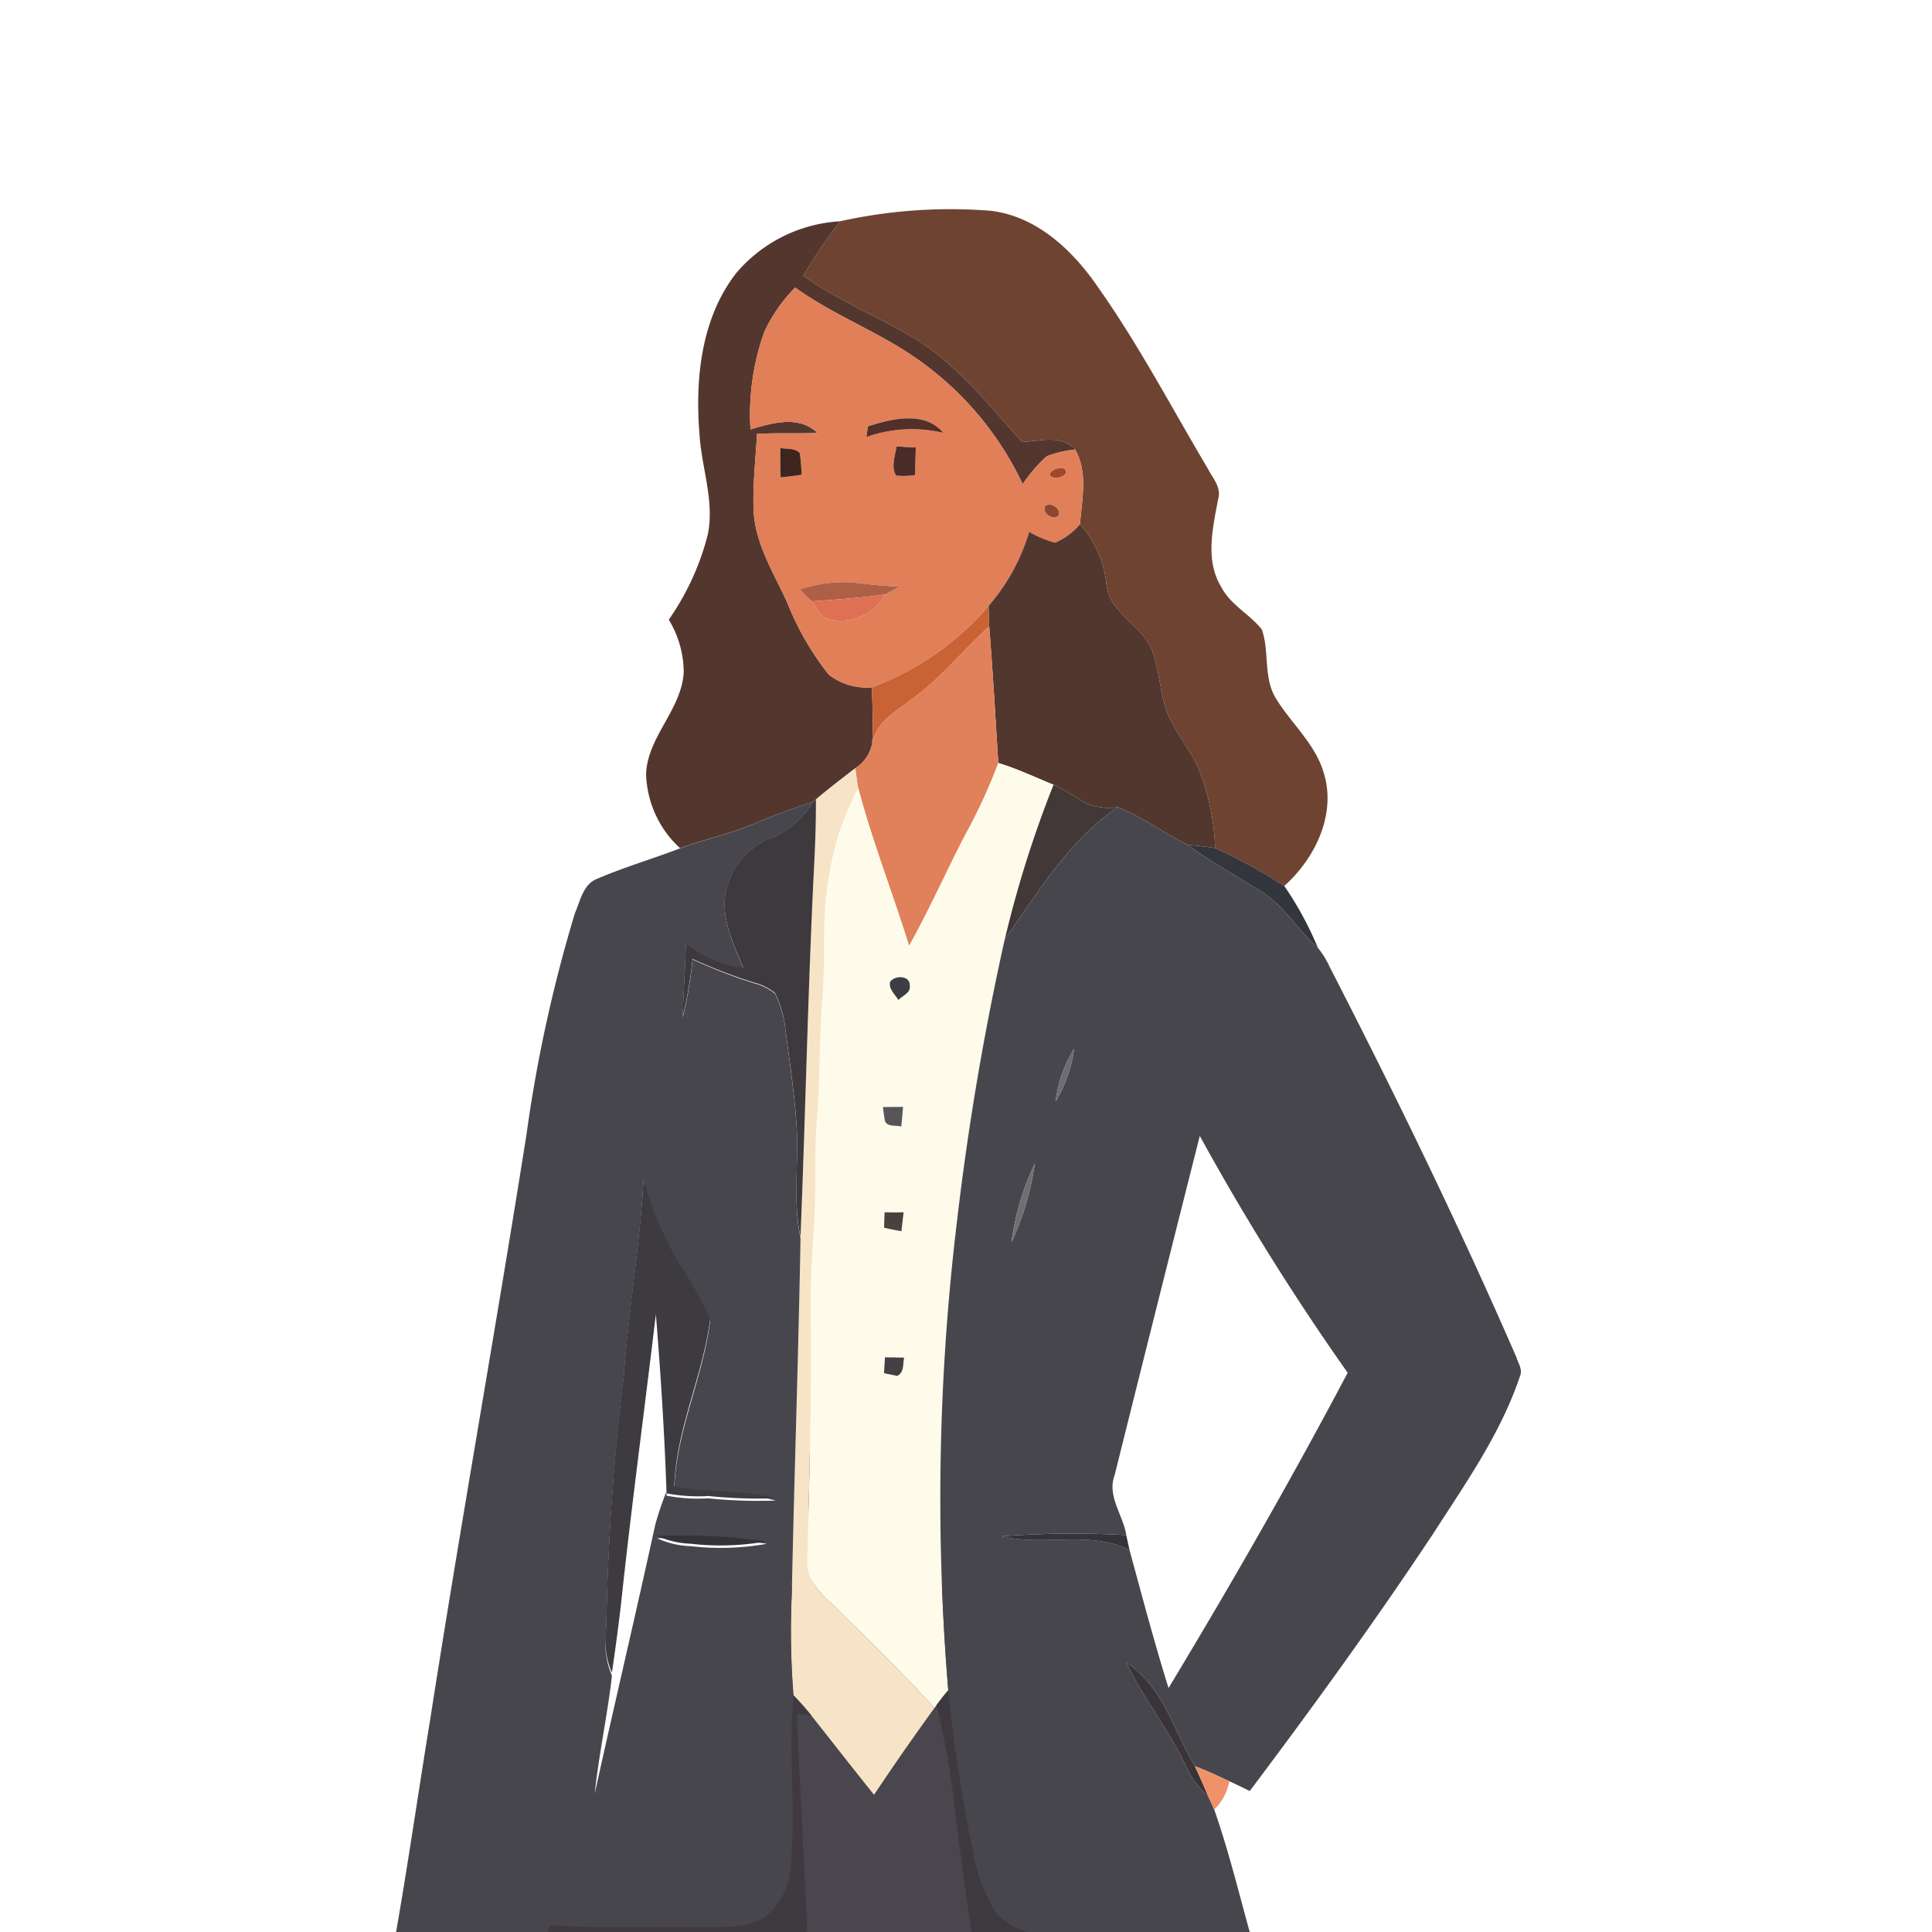 <svg id="Layer_1" data-name="Layer 1" xmlns="http://www.w3.org/2000/svg" width="100" height="100" viewBox="0 0 100 100">
  <defs>
    <style>
      .cls-1 {
        fill: #6f4331;
      }

      .cls-2 {
        fill: #53372e;
      }

      .cls-3 {
        fill: #e17f58;
      }

      .cls-4 {
        fill: #522f29;
      }

      .cls-5 {
        fill: #3e251e;
      }

      .cls-6 {
        fill: #4b2b27;
      }

      .cls-7 {
        fill: #a2472b;
      }

      .cls-8 {
        fill: #8a4830;
      }

      .cls-9 {
        fill: #52372e;
      }

      .cls-10 {
        fill: #ae6046;
      }

      .cls-11 {
        fill: #df7053;
      }

      .cls-12 {
        fill: #c96235;
      }

      .cls-13 {
        fill: #e1815b;
      }

      .cls-14 {
        fill: #49464d;
      }

      .cls-15 {
        fill: #fefbea;
      }

      .cls-16 {
        fill: #f7e3c6;
      }

      .cls-17 {
        fill: #433838;
      }

      .cls-18 {
        fill: #48464d;
      }

      .cls-19 {
        fill: #3e393d;
      }

      .cls-20 {
        fill: #34363d;
      }

      .cls-21 {
        fill: #3d3e43;
      }

      .cls-22 {
        fill: #6e6b73;
      }

      .cls-23 {
        fill: #565659;
      }

      .cls-24 {
        fill: #726d71;
      }

      .cls-25 {
        fill: #3d3b3f;
      }

      .cls-26 {
        fill: #484140;
      }

      .cls-27 {
        fill: #424044;
      }

      .cls-28 {
        fill: #363239;
      }

      .cls-29 {
        fill: #353238;
      }

      .cls-30 {
        fill: #3a3439;
      }

      .cls-31 {
        fill: #3e393f;
      }

      .cls-32 {
        fill: #3e3a3f;
      }

      .cls-33 {
        fill: #ef9269;
      }
    </style>
  </defs>
  <g>
    <path class="cls-1" d="M43.481,11.453a26.377,26.377,0,0,1,7.752-.547c2.406.262,4.284,2.039,5.594,3.951,2.11,2.985,3.808,6.23,5.672,9.368.257.506.745,1.007.549,1.623-.273,1.477-.679,3.138.153,4.514.476.944,1.479,1.42,2.112,2.22.403,1.153.064,2.495.734,3.578.804,1.313,2.062,2.368,2.486,3.899.631,2.128-.479,4.389-2.06,5.797a27.202,27.202,0,0,0-3.578-1.96,12.297,12.297,0,0,0-.877-4.161c-.417-.909-1.066-1.686-1.49-2.589-.506-1.098-.47-2.345-.893-3.468-.499-1.303-2.11-1.866-2.352-3.311a5.547,5.547,0,0,0-1.383-3.233c.096-1.29.426-2.666-.251-3.865-.702-.802-1.821-.431-2.737-.392-1.807-1.985-3.493-4.179-5.861-5.535-1.821-1.034-3.76-1.862-5.478-3.072a30.53,30.53,0,0,1,1.907-2.816Z"/>
    <path class="cls-2" d="M38.11,14.131a7.621,7.621,0,0,1,5.371-2.677A30.53,30.53,0,0,0,41.574,14.27c1.718,1.21,3.657,2.037,5.478,3.072,2.368,1.356,4.054,3.55,5.861,5.535.916-.039,2.035-.41,2.737.392a5.779,5.779,0,0,0-1.472.346,7.876,7.876,0,0,0-1.244,1.447,16.453,16.453,0,0,0-5.505-6.51c-1.987-1.395-4.3-2.238-6.269-3.669a8.116,8.116,0,0,0-1.598,2.292,12.689,12.689,0,0,0-.716,5.05c1.126-.337,2.504-.747,3.468.185-1.044.046-2.087-.009-3.129.05-.073,1.303-.226,2.605-.18,3.91.064,1.739,1.023,3.25,1.73,4.788a14.806,14.806,0,0,0,2.169,3.767,3.186,3.186,0,0,0,2.22.649c.039.966.075,1.935.021,2.903a1.947,1.947,0,0,1-.877,1.287c-.686.529-1.374,1.055-2.035,1.616l-.141.119c-1.032.339-2.053.711-3.056,1.135-1.244.524-2.571.807-3.835,1.269A5.404,5.404,0,0,1,33.441,40.024c.105-1.93,1.841-3.304,1.948-5.23a5.272,5.272,0,0,0-.773-2.719A13.518,13.518,0,0,0,36.631,27.687c.365-1.746-.319-3.461-.424-5.196-.235-2.871.078-6.014,1.903-8.361Z"/>
    <path class="cls-3" d="M41.412,30.501a2.716,2.716,0,0,0,.629.622c.237.41.49.903,1.023.966a2.644,2.644,0,0,0,2.755-1.326c.253-.121.499-.262.743-.403-.83-.027-1.657-.119-2.479-.219a7.345,7.345,0,0,0-2.671.36Zm12.688-4.314c-.191.346.38.766.672.515.205-.349-.385-.752-.672-.515Zm.428-1.859c-.647.44.531.572.652.107-.016-.31-.479-.212-.652-.107Zm-8.121-1.224c-.068.494-.303,1.041-.023,1.513a4.13,4.13,0,0,0,.978-.027c.016-.479.027-.957.039-1.436-.333-.005-.665-.023-.993-.05Zm-6.016.084c-.014.506-.009,1.014.018,1.52.362-.041.727-.082,1.089-.134-.027-.374-.039-.748-.1-1.117-.257-.294-.668-.201-1.007-.269Zm4.532-1.119c-.018.137-.059.412-.08.549a7.034,7.034,0,0,1,3.983-.212c-.973-1.16-2.659-.738-3.904-.337Zm-5.362-4.895a8.116,8.116,0,0,1,1.598-2.292c1.969,1.431,4.282,2.274,6.269,3.669a16.453,16.453,0,0,1,5.505,6.51,7.876,7.876,0,0,1,1.244-1.447,5.779,5.779,0,0,1,1.472-.346c.677,1.199.346,2.575.251,3.865a3.474,3.474,0,0,1-1.287.957,5.662,5.662,0,0,1-1.34-.561,10.336,10.336,0,0,1-2.103,3.835,14.581,14.581,0,0,1-6.046,4.209,3.186,3.186,0,0,1-2.22-.649,14.806,14.806,0,0,1-2.169-3.767c-.707-1.538-1.666-3.049-1.73-4.788-.046-1.306.107-2.607.18-3.91,1.041-.059,2.085-.005,3.129-.05-.964-.932-2.343-.522-3.468-.185a12.689,12.689,0,0,1,.716-5.05Z"/>
    <path class="cls-4" d="M44.924,22.07c1.244-.401,2.93-.823,3.904.337a7.034,7.034,0,0,0-3.983.212c.021-.137.062-.412.08-.549Z"/>
    <path class="cls-5" d="M40.391,23.189c.34.068.75-.025,1.007.269.061.369.073.743.1,1.117-.362.052-.727.093-1.089.134-.027-.506-.032-1.014-.018-1.52Z"/>
    <path class="cls-6" d="M46.407,23.104c.328.027.661.046.993.05-.011.479-.023.957-.039,1.436a4.13,4.13,0,0,1-.978.027c-.28-.472-.046-1.019.023-1.513Z"/>
    <path class="cls-7" d="M54.529,24.328c.173-.105.636-.203.652.107-.121.465-1.299.333-.652-.107Z"/>
    <path class="cls-8" d="M54.1,26.188c.287-.237.877.166.672.515-.292.251-.864-.169-.672-.515Z"/>
    <path class="cls-9" d="M54.613,28.09a3.474,3.474,0,0,0,1.287-.957,5.547,5.547,0,0,1,1.383,3.233c.242,1.445,1.853,2.008,2.352,3.311.424,1.123.387,2.37.893,3.468.424.902,1.073,1.68,1.49,2.589a12.297,12.297,0,0,1,.877,4.161c-.483-.077-.971-.116-1.454-.178-1.217-.608-2.317-1.429-3.582-1.942a3.126,3.126,0,0,1-1.577-.169c-.592-.319-1.135-.725-1.755-.989-.948-.387-1.875-.827-2.855-1.126-.15-2.356-.283-4.717-.472-7.071-.016-.353-.025-.704-.032-1.057a10.336,10.336,0,0,0,2.103-3.835,5.662,5.662,0,0,0,1.34.561Z"/>
    <path class="cls-10" d="M41.412,30.501a7.345,7.345,0,0,1,2.671-.36c.823.1,1.65.191,2.479.219-.244.141-.49.283-.743.403-1.253.184-2.518.269-3.778.36a2.716,2.716,0,0,1-.629-.622Z"/>
    <path class="cls-11" d="M42.041,31.123c1.26-.091,2.525-.175,3.778-.36a2.644,2.644,0,0,1-2.755,1.326c-.533-.064-.786-.556-1.023-.966Z"/>
    <path class="cls-12" d="M45.124,35.574a14.581,14.581,0,0,0,6.046-4.209c.007.353.016.704.032,1.057-1.326,1.192-2.438,2.616-3.883,3.676-.843.665-1.964,1.215-2.174,2.379.055-.969.018-1.937-.021-2.903Z"/>
    <path class="cls-13" d="M47.319,36.098c1.445-1.06,2.557-2.484,3.883-3.676.189,2.354.321,4.715.472,7.071A28.543,28.543,0,0,1,49.923,43.285c-.973,1.882-1.832,3.826-2.869,5.674-.85-2.732-1.898-5.403-2.634-8.167-.061-.342-.105-.686-.153-1.028a1.947,1.947,0,0,0,.877-1.287c.21-1.164,1.331-1.714,2.174-2.379Z"/>
    <path class="cls-14" d="M45.542,75.007l.055-.076a20.475,20.475,0,0,1,.519,2.969c.166,1.339.361,2.674.547,4.009.671.051,1.344.069,2.017.059,1.022-.015,2.043.07,3.064.094a2.555,2.555,0,0,1,1.472.365,3.49,3.49,0,0,1,.658,1c.461,2.348.765,4.728,1.143,7.09.518,3.526,1.061,7.049,1.559,10.576-.532.026-1.065.046-1.596.069-1.98.016-3.954.176-5.932.237-1.602.045-3.204.085-4.802.19-1.743.067-3.485.131-5.227.217-.564.038-1.13.055-1.695.07-.349-2.982-.632-5.971-1.004-8.95-.266-2.474-.51-4.952-.669-7.436-.065-.941.006-1.887-.114-2.824.021-.148.215-.144.323-.195a14.434,14.434,0,0,1,2.044-.191c1.376-.102,2.752-.182,4.13-.267-.081-2.282-.228-4.564-.32-6.846.135.017.269.033.404.05.581.734,1.156,1.472,1.741,2.203q.819-1.223,1.68-2.414Z"/>
    <path class="cls-15" d="M45.806,70.256c-.011.205-.036.615-.05.82.225.05.453.096.681.139.374-.173.289-.613.36-.944-.333-.009-.661-.018-.991-.016Zm-.018-7.508c-.007.201-.021.602-.027.802.296.066.595.125.898.178.041-.328.08-.654.114-.98q-.492.014-.984,0Zm-.091-5.446.1.693c.107.36.574.232.852.314.036-.339.068-.679.093-1.019-.351.002-.699.007-1.046.011Zm.378-6.49c-.096.383.251.649.426.948.221-.237.663-.362.588-.766.014-.511-.761-.522-1.014-.182Zm5.599-11.318c.98.298,1.907.738,2.855,1.126a57.616,57.616,0,0,0-2.525,8.01,143.594,143.594,0,0,0-2.468,14.577,119.878,119.878,0,0,0-.453,24.273c-.21.255-.415.517-.613.784l-.103.141c-1.536-1.7-3.181-3.297-4.808-4.908-.747-.752-1.816-1.479-1.773-2.666.096-4.252.235-8.511.173-12.768-.025-1.518.066-3.035.169-4.548.132-1.921.007-3.849.164-5.767.169-2.024.105-4.058.273-6.082.187-2.169-.071-4.373.378-6.52A13.953,13.953,0,0,1,44.42,40.792c.736,2.764,1.784,5.435,2.634,8.167,1.037-1.848,1.896-3.792,2.869-5.674a28.543,28.543,0,0,0,1.75-3.792Z"/>
    <path class="cls-16" d="M42.233,41.38c.661-.56,1.349-1.087,2.035-1.616.048.342.091.686.153,1.028a13.953,13.953,0,0,0-1.477,4.352c-.449,2.147-.191,4.35-.378,6.52-.169,2.024-.105,4.058-.273,6.082-.157,1.919-.032,3.847-.164,5.767-.102,1.513-.194,3.031-.169,4.548.061,4.257-.078,8.516-.173,12.768-.043,1.187,1.025,1.914,1.773,2.666,1.627,1.611,3.272,3.208,4.808,4.908q-1.607,2.218-3.129,4.496c-1.089-1.36-2.16-2.734-3.243-4.102-.292-.365-.602-.713-.923-1.048a42.49,42.49,0,0,1-.091-5.332c.128-6.132.344-12.262.453-18.396.258-6.324.378-12.654.693-18.975.064-1.221.112-2.445.105-3.667Z"/>
    <path class="cls-17" d="M54.529,40.619c.62.264,1.162.67,1.755.989a3.126,3.126,0,0,0,1.577.169c-2.53,1.709-4.127,4.407-5.856,6.852a57.616,57.616,0,0,1,2.525-8.01Z"/>
    <path class="cls-18" d="M34.011,79.621a4.52,4.52,0,0,0,1.727.407,13.478,13.478,0,0,0,3.954-.123,32.122,32.122,0,0,0-5.681-.283Zm-.697-18.576c-.196,3.448-.779,6.854-1.034,10.295a124.18,124.18,0,0,0-.898,13.036,4.333,4.333,0,0,0,.292,2.355c-.228,2.046-.679,4.06-.891,6.107C31.805,88.199,32.901,83.574,33.913,78.931a15.077,15.077,0,0,1,.581-1.719l.009.204a8.792,8.792,0,0,0,2.165.137,24.95,24.95,0,0,0,3.48.114c-1.718-.467-3.516-.247-5.246-.622.1-2.979,1.479-5.731,1.855-8.662a16.791,16.791,0,0,0-1.406-2.586,17.038,17.038,0,0,1-2.037-4.751Zm5.722-18.409c1.003-.425,2.024-.798,3.056-1.138a4.691,4.691,0,0,1-1.939,1.788,3.858,3.858,0,0,0-2.431,2.375c-.597,1.527.189,3.061.754,4.46a5.561,5.561,0,0,1-2.976-1.305c-.023,1.282-.128,2.563-.159,3.848a21.974,21.974,0,0,0,.508-3.002A27.296,27.296,0,0,0,39.049,50.897a2.776,2.776,0,0,1,1.069.535A5.52,5.52,0,0,1,40.662,53.38c.207,1.562.442,3.125.554,4.698.162,2.005-.201,4.033.219,6.017-.109,6.154-.326,12.305-.453,18.457a42.769,42.769,0,0,0,.091,5.35c-.287,2.92.134,5.853-.144,8.77a3.668,3.668,0,0,1-1.105,2.538c-.85.782-2.085.716-3.16.743-2.73-.046-5.467.075-8.194-.11-.809,2.323-1.219,5.035-3.172,6.722-1.372-.129-2.746-.206-4.118-.318-.629-.059-1.258-.112-1.885-.15,1.276-5.617,2.028-11.33,2.958-17.011,1.577-10.128,3.393-20.219,4.995-30.345a74.771,74.771,0,0,1,2.507-11.468c.283-.652.431-1.532,1.185-1.799,1.39-.599,2.848-1.02,4.261-1.564,1.265-.464,2.591-.748,3.835-1.273Z"/>
    <path class="cls-18" d="M52.357,64.29a14.381,14.381,0,0,0,1.205-4.067,13.589,13.589,0,0,0-1.205,4.067Zm5.337,12.059c-.408,1.085.437,2.058.602,3.108a49.39,49.39,0,0,0-6.442.061c2.172.533,4.553-.324,6.61.713.652,2.386,1.281,4.781,2.019,7.142,3.234-5.357,6.349-10.787,9.272-16.32A128.286,128.286,0,0,1,62.101,58.794q-2.218,8.771-4.407,17.555Zm-3.051-19.353a6.828,6.828,0,0,0,.948-2.705,6.617,6.617,0,0,0-.948,2.705Zm-2.639-8.368c1.73-2.445,3.327-5.143,5.856-6.852,1.265.513,2.365,1.333,3.582,1.942,1.219.861,2.509,1.611,3.78,2.388,1.228.731,1.93,2.028,2.99,2.949a4.692,4.692,0,0,1,.608.984c3.411,6.64,6.684,13.356,9.664,20.201.093.312.342.649.191.987-.991,2.962-2.812,5.54-4.487,8.144-3.015,4.548-6.221,8.967-9.5,13.331-.353-.171-.704-.346-1.06-.506-.59-.274-1.174-.554-1.784-.777C60.743,89.578,60.205,87.276,58.295,86.05c.889,1.864,2.206,3.482,3.088,5.348a4.397,4.397,0,0,0,1.16,1.586c.1.226.205.451.305.679.832,2.377,1.399,4.833,2.094,7.251q-.789-.051-1.577-.102c-3.042-.23-6.089-.383-9.124-.668a3.715,3.715,0,0,1-2.605-1.021,8.917,8.917,0,0,1-1.315-3.468,81.817,81.817,0,0,1-1.24-8.176,119.878,119.878,0,0,1,.453-24.273,143.594,143.594,0,0,1,2.468-14.577Z"/>
    <path class="cls-19" d="M42.091,41.498l.141-.119c.007,1.221-.041,2.445-.105,3.667-.314,6.321-.435,12.651-.693,18.975-.419-1.978-.057-3.999-.219-5.998-.112-1.568-.346-3.126-.554-4.683a5.488,5.488,0,0,0-.545-1.942,2.78,2.78,0,0,0-1.069-.533,27.35,27.35,0,0,1-3.202-1.23,21.836,21.836,0,0,1-.508,2.992c.032-1.281.137-2.557.159-3.835a5.57,5.57,0,0,0,2.976,1.301c-.565-1.395-1.351-2.924-.754-4.446a3.852,3.852,0,0,1,2.431-2.368,4.685,4.685,0,0,0,1.939-1.782Z"/>
    <path class="cls-20" d="M61.442,43.718c.483.061.971.1,1.454.178a27.202,27.202,0,0,1,3.578,1.96,17.593,17.593,0,0,1,1.739,3.199c-1.06-.921-1.761-2.217-2.99-2.949-1.272-.777-2.561-1.527-3.78-2.388Z"/>
    <path class="cls-21" d="M46.074,50.811c.253-.339,1.028-.328,1.014.182.075.403-.367.529-.588.766-.175-.299-.522-.565-.426-.948Z"/>
    <path class="cls-22" d="M54.643,56.996a6.617,6.617,0,0,1,.948-2.705,6.828,6.828,0,0,1-.948,2.705Z"/>
    <path class="cls-23" d="M45.696,57.301c.346-.004.695-.009,1.046-.011-.025.34-.057.679-.093,1.019-.278-.082-.745.046-.852-.314l-.1-.693Z"/>
    <path class="cls-24" d="M52.357,64.29a13.589,13.589,0,0,1,1.205-4.067,14.381,14.381,0,0,1-1.205,4.067Z"/>
    <path class="cls-25" d="M33.313,60.982a16.952,16.952,0,0,0,2.037,4.735,16.719,16.719,0,0,1,1.406,2.577c-.376,2.921-1.755,5.665-1.855,8.634,1.729.374,3.528.155,5.246.62a25.032,25.032,0,0,1-3.48-.114,8.82,8.82,0,0,1-2.165-.137l-.009-.203c-.105-3.026-.301-6.05-.545-9.067-.593,4.979-1.265,9.949-1.798,14.937-.137,1.208-.301,2.413-.479,3.619a4.305,4.305,0,0,1-.292-2.347A123.373,123.373,0,0,1,32.279,71.243c.255-3.429.839-6.825,1.034-10.261Z"/>
    <path class="cls-26" d="M45.787,62.748q.492.014.984,0c-.034.326-.073.652-.114.98-.303-.052-.602-.112-.898-.178.007-.2.021-.601.027-.802Z"/>
    <path class="cls-27" d="M45.806,70.256c.33-.002.659.007.991.016-.071.33.014.77-.36.944-.228-.043-.456-.089-.681-.139.014-.205.039-.615.05-.82Z"/>
    <path class="cls-28" d="M34.011,79.496a32.226,32.226,0,0,1,5.681.283,13.522,13.522,0,0,1-3.954.123,4.532,4.532,0,0,1-1.727-.406Z"/>
    <path class="cls-29" d="M51.853,79.519a49.39,49.39,0,0,1,6.442-.061c.055.257.112.515.169.775-2.058-1.037-4.439-.18-6.61-.713Z"/>
    <path class="cls-30" d="M58.295,86.05c1.91,1.226,2.447,3.528,3.55,5.369.248.515.469,1.041.697,1.565a4.397,4.397,0,0,1-1.16-1.586c-.882-1.866-2.199-3.484-3.088-5.348Z"/>
    <path class="cls-31" d="M48.47,88.263c.198-.267.403-.529.613-.784a81.817,81.817,0,0,0,1.24,8.176,8.917,8.917,0,0,0,1.315,3.468,3.715,3.715,0,0,0,2.605,1.021c3.035.285,6.082.438,9.124.668.162,1.092.39,2.174.517,3.27A6.498,6.498,0,0,0,62.657,102.22a4.758,4.758,0,0,0-2.741-.679c-1.903-.046-3.803-.203-5.706-.175-1.253.018-2.507-.014-3.755-.109-.346-2.486-.709-4.972-1.019-7.465a38.122,38.122,0,0,0-.966-5.528Z"/>
    <path class="cls-32" d="M40.929,96.491c.278-2.908-.144-5.831.144-8.741.321.335.631.683.923,1.048-.251-.032-.501-.061-.752-.094.171,4.25.444,8.497.595,12.747-2.566.157-5.129.308-7.691.497a26.88,26.88,0,0,0-3.806.355c-.2.094-.563.087-.602.362-.36,1.288-.572,2.613-.957,3.899-.536-.022-1.071-.053-1.604-.081-.627-.044-1.256-.086-1.882-.132,1.953-1.682,2.363-4.385,3.172-6.7,2.728.185,5.465.064,8.194.109,1.075-.027,2.311.039,3.16-.741a3.65,3.65,0,0,0,1.105-2.529Z"/>
    <path class="cls-33" d="M61.846,91.419c.611.223,1.194.504,1.784.777a2.744,2.744,0,0,1-.782,1.467c-.1-.228-.205-.453-.305-.679-.228-.524-.449-1.05-.697-1.565Z"/>
  </g>
</svg>
